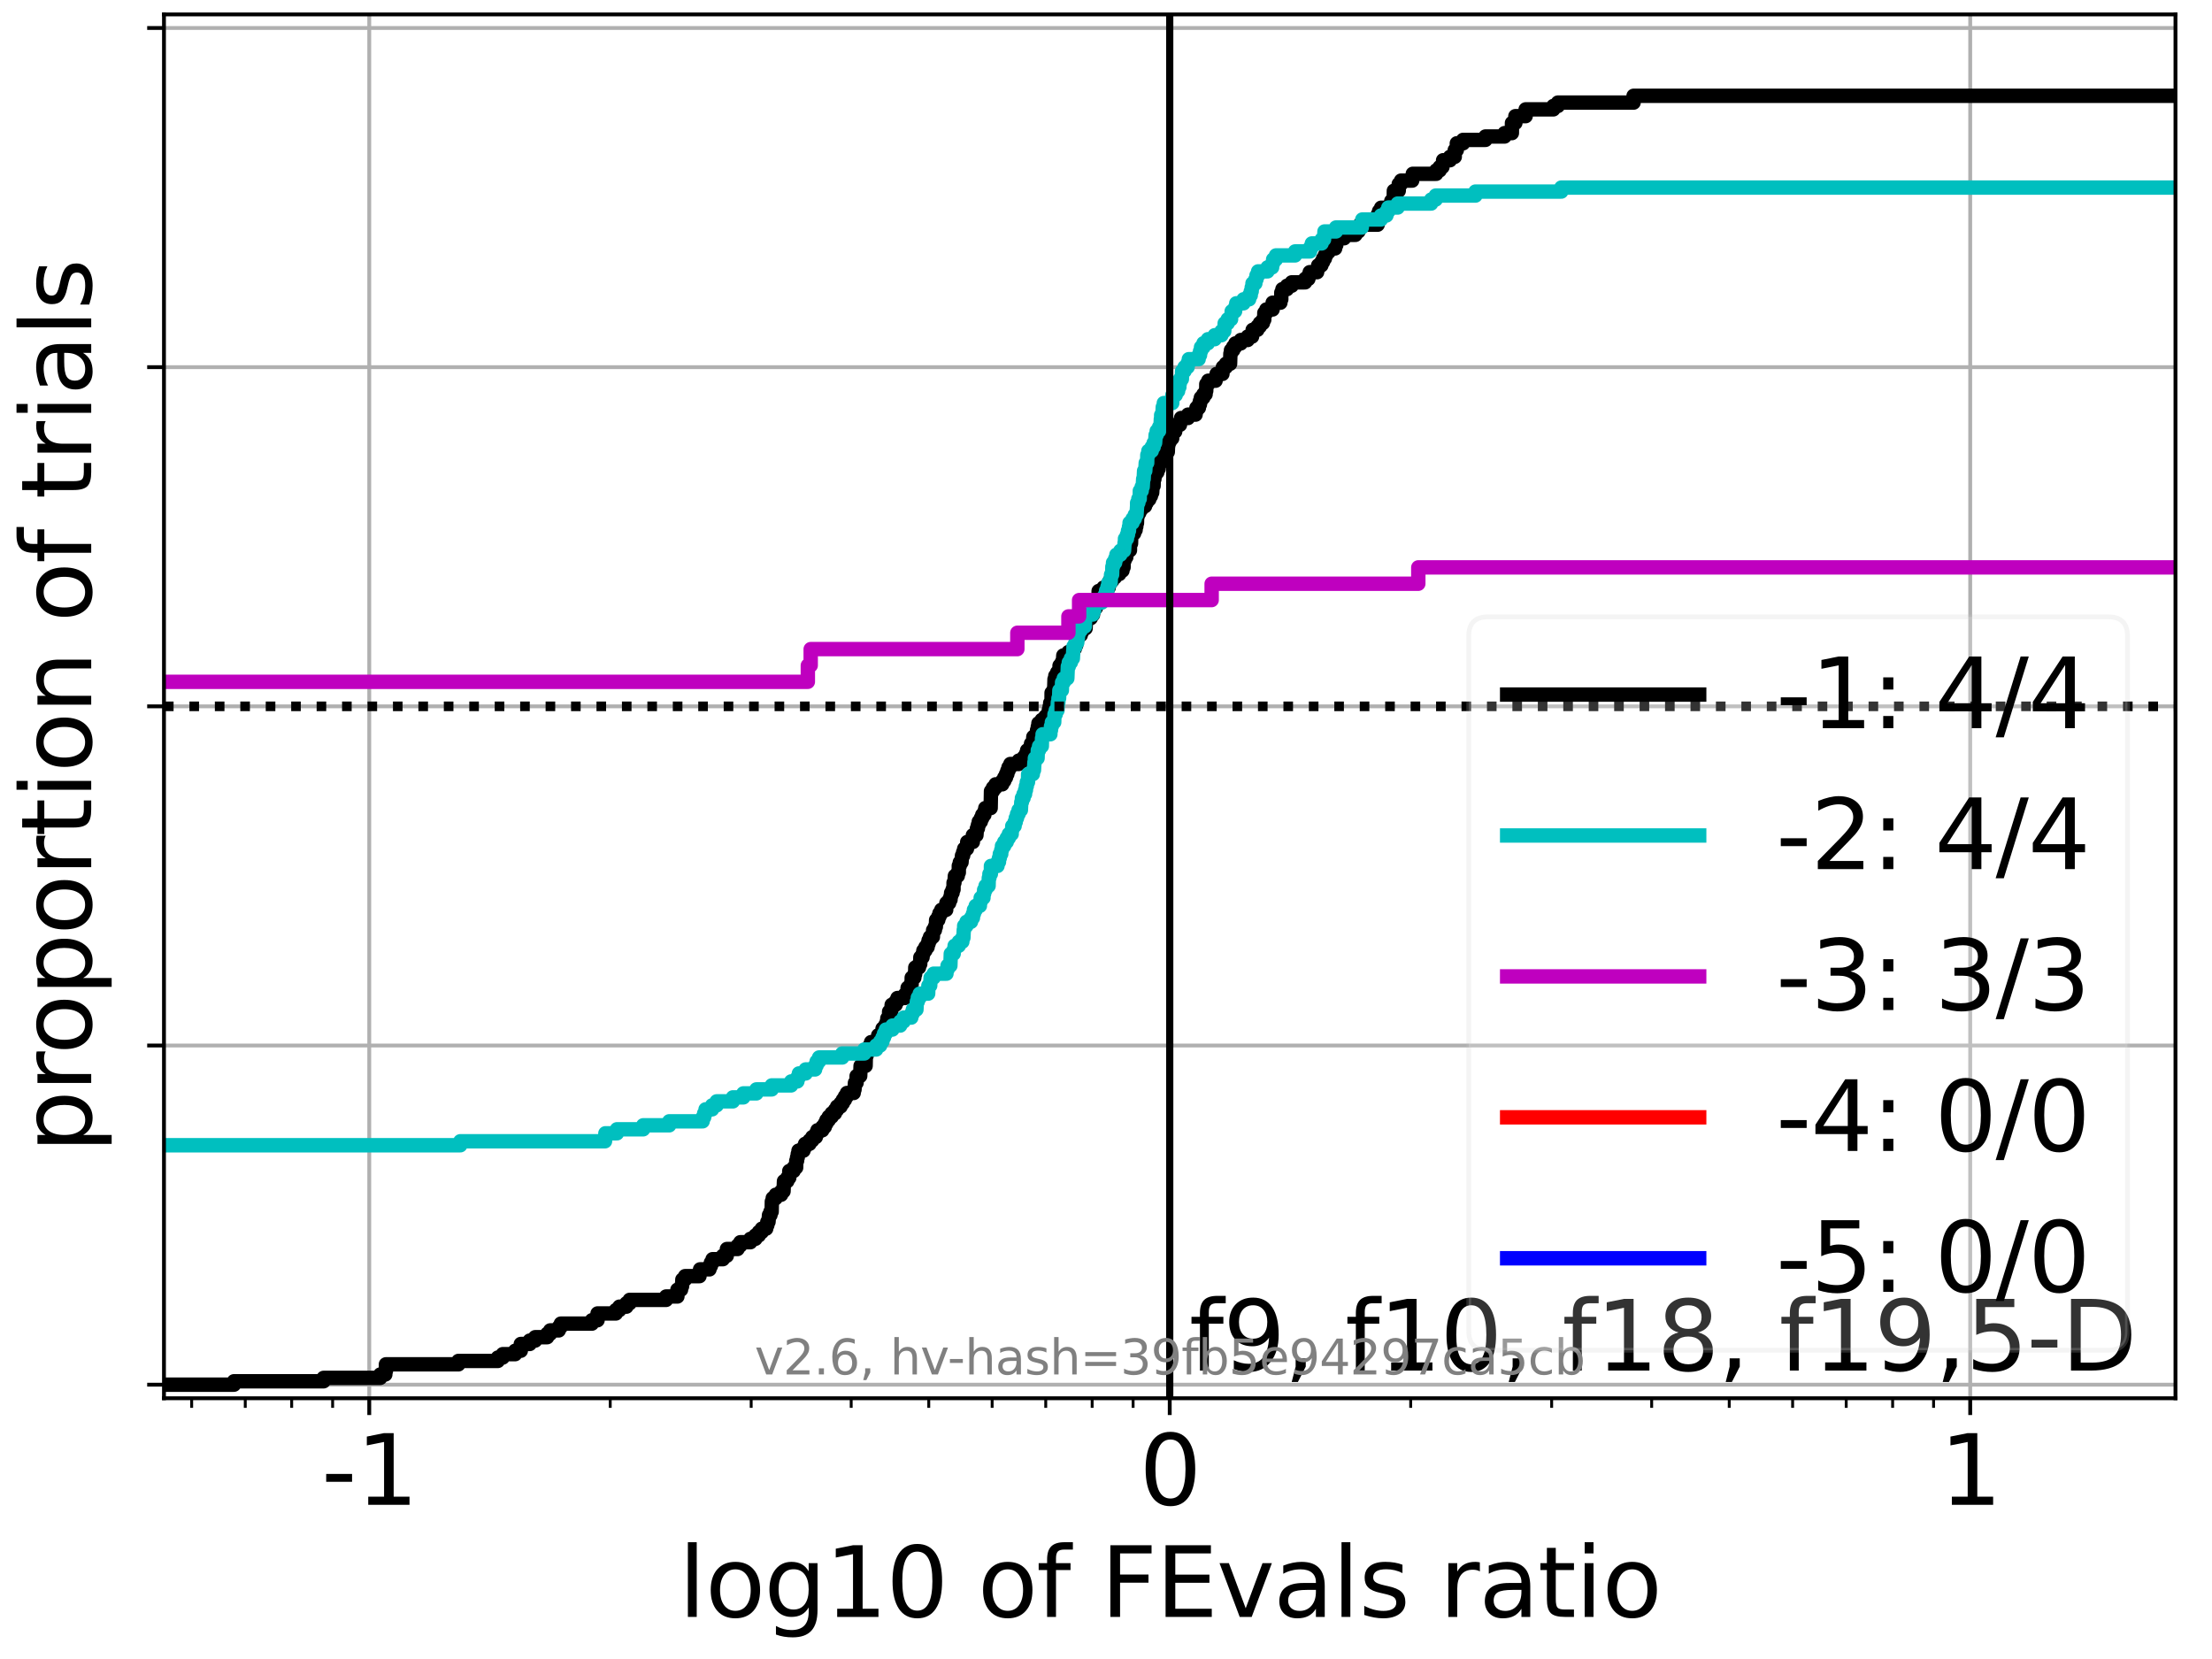 <?xml version="1.0" encoding="utf-8" standalone="no"?>
<!DOCTYPE svg PUBLIC "-//W3C//DTD SVG 1.1//EN"
  "http://www.w3.org/Graphics/SVG/1.1/DTD/svg11.dtd">
<svg xmlns:xlink="http://www.w3.org/1999/xlink" width="460.8pt" height="345.6pt" viewBox="0 0 460.8 345.6" xmlns="http://www.w3.org/2000/svg" version="1.1">
 <defs>
  <style type="text/css">*{stroke-linejoin: round; stroke-linecap: butt}</style>
 </defs>
 <g id="figure_1">
  <g id="patch_1">
   <path d="M 0 345.6 
L 460.8 345.6 
L 460.8 0 
L 0 0 
z
" style="fill: #ffffff"/>
  </g>
  <g id="axes_1">
   <g id="patch_2">
    <path d="M 34.16 291.28 
L 453.192 291.28 
L 453.192 3 
L 34.16 3 
z
" style="fill: #ffffff"/>
   </g>
   <g id="matplotlib.axis_1">
    <g id="xtick_1">
     <g id="line2d_1">
      <path d="M 76.922 291.28 
L 76.922 3 
" clip-path="url(#p3710470ab0)" style="fill: none; stroke: #b0b0b0; stroke-width: 0.8; stroke-linecap: square"/>
     </g>
     <g id="line2d_2">
      <defs>
       <path id="mf81235ec76" d="M 0 0 
L 0 3.5 
" style="stroke: #000000; stroke-width: 0.8"/>
      </defs>
      <g>
       <use xlink:href="#mf81235ec76" x="76.922" y="291.28" style="stroke: #000000; stroke-width: 0.8"/>
      </g>
     </g>
     <g id="text_1">
      <!-- -1 -->
      <g transform="translate(66.952 313.477) scale(0.2 -0.2)">
       <defs>
        <path id="DejaVuSans-2d" d="M 313 2009 
L 1997 2009 
L 1997 1497 
L 313 1497 
L 313 2009 
z
" transform="scale(0.016)"/>
        <path id="DejaVuSans-31" d="M 794 531 
L 1825 531 
L 1825 4091 
L 703 3866 
L 703 4441 
L 1819 4666 
L 2450 4666 
L 2450 531 
L 3481 531 
L 3481 0 
L 794 0 
L 794 531 
z
" transform="scale(0.016)"/>
       </defs>
       <use xlink:href="#DejaVuSans-2d"/>
       <use xlink:href="#DejaVuSans-31" x="36.084"/>
      </g>
     </g>
    </g>
    <g id="xtick_2">
     <g id="line2d_3">
      <path d="M 243.676 291.28 
L 243.676 3 
" clip-path="url(#p3710470ab0)" style="fill: none; stroke: #b0b0b0; stroke-width: 0.8; stroke-linecap: square"/>
     </g>
     <g id="line2d_4">
      <g>
       <use xlink:href="#mf81235ec76" x="243.676" y="291.28" style="stroke: #000000; stroke-width: 0.8"/>
      </g>
     </g>
     <g id="text_2">
      <!-- 0 -->
      <g transform="translate(237.314 313.477) scale(0.2 -0.2)">
       <defs>
        <path id="DejaVuSans-30" d="M 2034 4250 
Q 1547 4250 1301 3770 
Q 1056 3291 1056 2328 
Q 1056 1369 1301 889 
Q 1547 409 2034 409 
Q 2525 409 2770 889 
Q 3016 1369 3016 2328 
Q 3016 3291 2770 3770 
Q 2525 4250 2034 4250 
z
M 2034 4750 
Q 2819 4750 3233 4129 
Q 3647 3509 3647 2328 
Q 3647 1150 3233 529 
Q 2819 -91 2034 -91 
Q 1250 -91 836 529 
Q 422 1150 422 2328 
Q 422 3509 836 4129 
Q 1250 4750 2034 4750 
z
" transform="scale(0.016)"/>
       </defs>
       <use xlink:href="#DejaVuSans-30"/>
      </g>
     </g>
    </g>
    <g id="xtick_3">
     <g id="line2d_5">
      <path d="M 410.43 291.28 
L 410.43 3 
" clip-path="url(#p3710470ab0)" style="fill: none; stroke: #b0b0b0; stroke-width: 0.8; stroke-linecap: square"/>
     </g>
     <g id="line2d_6">
      <g>
       <use xlink:href="#mf81235ec76" x="410.43" y="291.28" style="stroke: #000000; stroke-width: 0.8"/>
      </g>
     </g>
     <g id="text_3">
      <!-- 1 -->
      <g transform="translate(404.067 313.477) scale(0.2 -0.2)">
       <use xlink:href="#DejaVuSans-31"/>
      </g>
     </g>
    </g>
    <g id="xtick_4">
     <g id="line2d_7">
      <defs>
       <path id="me518d82dbb" d="M 0 0 
L 0 2 
" style="stroke: #000000; stroke-width: 0.6"/>
      </defs>
      <g>
       <use xlink:href="#me518d82dbb" x="39.928" y="291.28" style="stroke: #000000; stroke-width: 0.6"/>
      </g>
     </g>
    </g>
    <g id="xtick_5">
     <g id="line2d_8">
      <g>
       <use xlink:href="#me518d82dbb" x="51.092" y="291.28" style="stroke: #000000; stroke-width: 0.6"/>
      </g>
     </g>
    </g>
    <g id="xtick_6">
     <g id="line2d_9">
      <g>
       <use xlink:href="#me518d82dbb" x="60.762" y="291.28" style="stroke: #000000; stroke-width: 0.6"/>
      </g>
     </g>
    </g>
    <g id="xtick_7">
     <g id="line2d_10">
      <g>
       <use xlink:href="#me518d82dbb" x="69.292" y="291.28" style="stroke: #000000; stroke-width: 0.6"/>
      </g>
     </g>
    </g>
    <g id="xtick_8">
     <g id="line2d_11">
      <g>
       <use xlink:href="#me518d82dbb" x="127.12" y="291.28" style="stroke: #000000; stroke-width: 0.6"/>
      </g>
     </g>
    </g>
    <g id="xtick_9">
     <g id="line2d_12">
      <g>
       <use xlink:href="#me518d82dbb" x="156.484" y="291.28" style="stroke: #000000; stroke-width: 0.6"/>
      </g>
     </g>
    </g>
    <g id="xtick_10">
     <g id="line2d_13">
      <g>
       <use xlink:href="#me518d82dbb" x="177.318" y="291.28" style="stroke: #000000; stroke-width: 0.6"/>
      </g>
     </g>
    </g>
    <g id="xtick_11">
     <g id="line2d_14">
      <g>
       <use xlink:href="#me518d82dbb" x="193.478" y="291.28" style="stroke: #000000; stroke-width: 0.6"/>
      </g>
     </g>
    </g>
    <g id="xtick_12">
     <g id="line2d_15">
      <g>
       <use xlink:href="#me518d82dbb" x="206.682" y="291.28" style="stroke: #000000; stroke-width: 0.6"/>
      </g>
     </g>
    </g>
    <g id="xtick_13">
     <g id="line2d_16">
      <g>
       <use xlink:href="#me518d82dbb" x="217.846" y="291.28" style="stroke: #000000; stroke-width: 0.6"/>
      </g>
     </g>
    </g>
    <g id="xtick_14">
     <g id="line2d_17">
      <g>
       <use xlink:href="#me518d82dbb" x="227.516" y="291.28" style="stroke: #000000; stroke-width: 0.6"/>
      </g>
     </g>
    </g>
    <g id="xtick_15">
     <g id="line2d_18">
      <g>
       <use xlink:href="#me518d82dbb" x="236.046" y="291.28" style="stroke: #000000; stroke-width: 0.6"/>
      </g>
     </g>
    </g>
    <g id="xtick_16">
     <g id="line2d_19">
      <g>
       <use xlink:href="#me518d82dbb" x="293.874" y="291.28" style="stroke: #000000; stroke-width: 0.6"/>
      </g>
     </g>
    </g>
    <g id="xtick_17">
     <g id="line2d_20">
      <g>
       <use xlink:href="#me518d82dbb" x="323.238" y="291.28" style="stroke: #000000; stroke-width: 0.6"/>
      </g>
     </g>
    </g>
    <g id="xtick_18">
     <g id="line2d_21">
      <g>
       <use xlink:href="#me518d82dbb" x="344.072" y="291.28" style="stroke: #000000; stroke-width: 0.6"/>
      </g>
     </g>
    </g>
    <g id="xtick_19">
     <g id="line2d_22">
      <g>
       <use xlink:href="#me518d82dbb" x="360.232" y="291.28" style="stroke: #000000; stroke-width: 0.6"/>
      </g>
     </g>
    </g>
    <g id="xtick_20">
     <g id="line2d_23">
      <g>
       <use xlink:href="#me518d82dbb" x="373.436" y="291.28" style="stroke: #000000; stroke-width: 0.6"/>
      </g>
     </g>
    </g>
    <g id="xtick_21">
     <g id="line2d_24">
      <g>
       <use xlink:href="#me518d82dbb" x="384.599" y="291.28" style="stroke: #000000; stroke-width: 0.6"/>
      </g>
     </g>
    </g>
    <g id="xtick_22">
     <g id="line2d_25">
      <g>
       <use xlink:href="#me518d82dbb" x="394.27" y="291.28" style="stroke: #000000; stroke-width: 0.6"/>
      </g>
     </g>
    </g>
    <g id="xtick_23">
     <g id="line2d_26">
      <g>
       <use xlink:href="#me518d82dbb" x="402.8" y="291.28" style="stroke: #000000; stroke-width: 0.6"/>
      </g>
     </g>
    </g>
    <g id="text_4">
     <!-- log10 of FEvals ratio -->
     <g transform="translate(141.371 336.833) scale(0.2 -0.2)">
      <defs>
       <path id="DejaVuSans-6c" d="M 603 4863 
L 1178 4863 
L 1178 0 
L 603 0 
L 603 4863 
z
" transform="scale(0.016)"/>
       <path id="DejaVuSans-6f" d="M 1959 3097 
Q 1497 3097 1228 2736 
Q 959 2375 959 1747 
Q 959 1119 1226 758 
Q 1494 397 1959 397 
Q 2419 397 2687 759 
Q 2956 1122 2956 1747 
Q 2956 2369 2687 2733 
Q 2419 3097 1959 3097 
z
M 1959 3584 
Q 2709 3584 3137 3096 
Q 3566 2609 3566 1747 
Q 3566 888 3137 398 
Q 2709 -91 1959 -91 
Q 1206 -91 779 398 
Q 353 888 353 1747 
Q 353 2609 779 3096 
Q 1206 3584 1959 3584 
z
" transform="scale(0.016)"/>
       <path id="DejaVuSans-67" d="M 2906 1791 
Q 2906 2416 2648 2759 
Q 2391 3103 1925 3103 
Q 1463 3103 1205 2759 
Q 947 2416 947 1791 
Q 947 1169 1205 825 
Q 1463 481 1925 481 
Q 2391 481 2648 825 
Q 2906 1169 2906 1791 
z
M 3481 434 
Q 3481 -459 3084 -895 
Q 2688 -1331 1869 -1331 
Q 1566 -1331 1297 -1286 
Q 1028 -1241 775 -1147 
L 775 -588 
Q 1028 -725 1275 -790 
Q 1522 -856 1778 -856 
Q 2344 -856 2625 -561 
Q 2906 -266 2906 331 
L 2906 616 
Q 2728 306 2450 153 
Q 2172 0 1784 0 
Q 1141 0 747 490 
Q 353 981 353 1791 
Q 353 2603 747 3093 
Q 1141 3584 1784 3584 
Q 2172 3584 2450 3431 
Q 2728 3278 2906 2969 
L 2906 3500 
L 3481 3500 
L 3481 434 
z
" transform="scale(0.016)"/>
       <path id="DejaVuSans-20" transform="scale(0.016)"/>
       <path id="DejaVuSans-66" d="M 2375 4863 
L 2375 4384 
L 1825 4384 
Q 1516 4384 1395 4259 
Q 1275 4134 1275 3809 
L 1275 3500 
L 2222 3500 
L 2222 3053 
L 1275 3053 
L 1275 0 
L 697 0 
L 697 3053 
L 147 3053 
L 147 3500 
L 697 3500 
L 697 3744 
Q 697 4328 969 4595 
Q 1241 4863 1831 4863 
L 2375 4863 
z
" transform="scale(0.016)"/>
       <path id="DejaVuSans-46" d="M 628 4666 
L 3309 4666 
L 3309 4134 
L 1259 4134 
L 1259 2759 
L 3109 2759 
L 3109 2228 
L 1259 2228 
L 1259 0 
L 628 0 
L 628 4666 
z
" transform="scale(0.016)"/>
       <path id="DejaVuSans-45" d="M 628 4666 
L 3578 4666 
L 3578 4134 
L 1259 4134 
L 1259 2753 
L 3481 2753 
L 3481 2222 
L 1259 2222 
L 1259 531 
L 3634 531 
L 3634 0 
L 628 0 
L 628 4666 
z
" transform="scale(0.016)"/>
       <path id="DejaVuSans-76" d="M 191 3500 
L 800 3500 
L 1894 563 
L 2988 3500 
L 3597 3500 
L 2284 0 
L 1503 0 
L 191 3500 
z
" transform="scale(0.016)"/>
       <path id="DejaVuSans-61" d="M 2194 1759 
Q 1497 1759 1228 1600 
Q 959 1441 959 1056 
Q 959 750 1161 570 
Q 1363 391 1709 391 
Q 2188 391 2477 730 
Q 2766 1069 2766 1631 
L 2766 1759 
L 2194 1759 
z
M 3341 1997 
L 3341 0 
L 2766 0 
L 2766 531 
Q 2569 213 2275 61 
Q 1981 -91 1556 -91 
Q 1019 -91 701 211 
Q 384 513 384 1019 
Q 384 1609 779 1909 
Q 1175 2209 1959 2209 
L 2766 2209 
L 2766 2266 
Q 2766 2663 2505 2880 
Q 2244 3097 1772 3097 
Q 1472 3097 1187 3025 
Q 903 2953 641 2809 
L 641 3341 
Q 956 3463 1253 3523 
Q 1550 3584 1831 3584 
Q 2591 3584 2966 3190 
Q 3341 2797 3341 1997 
z
" transform="scale(0.016)"/>
       <path id="DejaVuSans-73" d="M 2834 3397 
L 2834 2853 
Q 2591 2978 2328 3040 
Q 2066 3103 1784 3103 
Q 1356 3103 1142 2972 
Q 928 2841 928 2578 
Q 928 2378 1081 2264 
Q 1234 2150 1697 2047 
L 1894 2003 
Q 2506 1872 2764 1633 
Q 3022 1394 3022 966 
Q 3022 478 2636 193 
Q 2250 -91 1575 -91 
Q 1294 -91 989 -36 
Q 684 19 347 128 
L 347 722 
Q 666 556 975 473 
Q 1284 391 1588 391 
Q 1994 391 2212 530 
Q 2431 669 2431 922 
Q 2431 1156 2273 1281 
Q 2116 1406 1581 1522 
L 1381 1569 
Q 847 1681 609 1914 
Q 372 2147 372 2553 
Q 372 3047 722 3315 
Q 1072 3584 1716 3584 
Q 2034 3584 2315 3537 
Q 2597 3491 2834 3397 
z
" transform="scale(0.016)"/>
       <path id="DejaVuSans-72" d="M 2631 2963 
Q 2534 3019 2420 3045 
Q 2306 3072 2169 3072 
Q 1681 3072 1420 2755 
Q 1159 2438 1159 1844 
L 1159 0 
L 581 0 
L 581 3500 
L 1159 3500 
L 1159 2956 
Q 1341 3275 1631 3429 
Q 1922 3584 2338 3584 
Q 2397 3584 2469 3576 
Q 2541 3569 2628 3553 
L 2631 2963 
z
" transform="scale(0.016)"/>
       <path id="DejaVuSans-74" d="M 1172 4494 
L 1172 3500 
L 2356 3500 
L 2356 3053 
L 1172 3053 
L 1172 1153 
Q 1172 725 1289 603 
Q 1406 481 1766 481 
L 2356 481 
L 2356 0 
L 1766 0 
Q 1100 0 847 248 
Q 594 497 594 1153 
L 594 3053 
L 172 3053 
L 172 3500 
L 594 3500 
L 594 4494 
L 1172 4494 
z
" transform="scale(0.016)"/>
       <path id="DejaVuSans-69" d="M 603 3500 
L 1178 3500 
L 1178 0 
L 603 0 
L 603 3500 
z
M 603 4863 
L 1178 4863 
L 1178 4134 
L 603 4134 
L 603 4863 
z
" transform="scale(0.016)"/>
      </defs>
      <use xlink:href="#DejaVuSans-6c"/>
      <use xlink:href="#DejaVuSans-6f" x="27.783"/>
      <use xlink:href="#DejaVuSans-67" x="88.965"/>
      <use xlink:href="#DejaVuSans-31" x="152.441"/>
      <use xlink:href="#DejaVuSans-30" x="216.064"/>
      <use xlink:href="#DejaVuSans-20" x="279.688"/>
      <use xlink:href="#DejaVuSans-6f" x="311.475"/>
      <use xlink:href="#DejaVuSans-66" x="372.656"/>
      <use xlink:href="#DejaVuSans-20" x="407.861"/>
      <use xlink:href="#DejaVuSans-46" x="439.648"/>
      <use xlink:href="#DejaVuSans-45" x="497.168"/>
      <use xlink:href="#DejaVuSans-76" x="560.352"/>
      <use xlink:href="#DejaVuSans-61" x="619.531"/>
      <use xlink:href="#DejaVuSans-6c" x="680.811"/>
      <use xlink:href="#DejaVuSans-73" x="708.594"/>
      <use xlink:href="#DejaVuSans-20" x="760.693"/>
      <use xlink:href="#DejaVuSans-72" x="792.48"/>
      <use xlink:href="#DejaVuSans-61" x="833.594"/>
      <use xlink:href="#DejaVuSans-74" x="894.873"/>
      <use xlink:href="#DejaVuSans-69" x="934.082"/>
      <use xlink:href="#DejaVuSans-6f" x="961.865"/>
     </g>
    </g>
   </g>
   <g id="matplotlib.axis_2">
    <g id="ytick_1">
     <g id="line2d_27">
      <path d="M 34.16 288.454 
L 453.192 288.454 
" clip-path="url(#p3710470ab0)" style="fill: none; stroke: #b0b0b0; stroke-width: 0.8; stroke-linecap: square"/>
     </g>
     <g id="line2d_28">
      <defs>
       <path id="m2d52c72b7b" d="M 0 0 
L -3.5 0 
" style="stroke: #000000; stroke-width: 0.8"/>
      </defs>
      <g>
       <use xlink:href="#m2d52c72b7b" x="34.16" y="288.454" style="stroke: #000000; stroke-width: 0.8"/>
      </g>
     </g>
    </g>
    <g id="ytick_2">
     <g id="line2d_29">
      <path d="M 34.16 217.797 
L 453.192 217.797 
" clip-path="url(#p3710470ab0)" style="fill: none; stroke: #b0b0b0; stroke-width: 0.8; stroke-linecap: square"/>
     </g>
     <g id="line2d_30">
      <g>
       <use xlink:href="#m2d52c72b7b" x="34.16" y="217.797" style="stroke: #000000; stroke-width: 0.8"/>
      </g>
     </g>
    </g>
    <g id="ytick_3">
     <g id="line2d_31">
      <path d="M 34.16 147.14 
L 453.192 147.14 
" clip-path="url(#p3710470ab0)" style="fill: none; stroke: #b0b0b0; stroke-width: 0.8; stroke-linecap: square"/>
     </g>
     <g id="line2d_32">
      <g>
       <use xlink:href="#m2d52c72b7b" x="34.16" y="147.14" style="stroke: #000000; stroke-width: 0.8"/>
      </g>
     </g>
    </g>
    <g id="ytick_4">
     <g id="line2d_33">
      <path d="M 34.16 76.483 
L 453.192 76.483 
" clip-path="url(#p3710470ab0)" style="fill: none; stroke: #b0b0b0; stroke-width: 0.8; stroke-linecap: square"/>
     </g>
     <g id="line2d_34">
      <g>
       <use xlink:href="#m2d52c72b7b" x="34.16" y="76.483" style="stroke: #000000; stroke-width: 0.8"/>
      </g>
     </g>
    </g>
    <g id="ytick_5">
     <g id="line2d_35">
      <path d="M 34.16 5.826 
L 453.192 5.826 
" clip-path="url(#p3710470ab0)" style="fill: none; stroke: #b0b0b0; stroke-width: 0.8; stroke-linecap: square"/>
     </g>
     <g id="line2d_36">
      <g>
       <use xlink:href="#m2d52c72b7b" x="34.16" y="5.826" style="stroke: #000000; stroke-width: 0.8"/>
      </g>
     </g>
    </g>
    <g id="text_5">
     <!-- proportion of trials -->
     <g transform="translate(19.001 240.146) rotate(-90) scale(0.2 -0.2)">
      <defs>
       <path id="DejaVuSans-70" d="M 1159 525 
L 1159 -1331 
L 581 -1331 
L 581 3500 
L 1159 3500 
L 1159 2969 
Q 1341 3281 1617 3432 
Q 1894 3584 2278 3584 
Q 2916 3584 3314 3078 
Q 3713 2572 3713 1747 
Q 3713 922 3314 415 
Q 2916 -91 2278 -91 
Q 1894 -91 1617 61 
Q 1341 213 1159 525 
z
M 3116 1747 
Q 3116 2381 2855 2742 
Q 2594 3103 2138 3103 
Q 1681 3103 1420 2742 
Q 1159 2381 1159 1747 
Q 1159 1113 1420 752 
Q 1681 391 2138 391 
Q 2594 391 2855 752 
Q 3116 1113 3116 1747 
z
" transform="scale(0.016)"/>
       <path id="DejaVuSans-6e" d="M 3513 2113 
L 3513 0 
L 2938 0 
L 2938 2094 
Q 2938 2591 2744 2837 
Q 2550 3084 2163 3084 
Q 1697 3084 1428 2787 
Q 1159 2491 1159 1978 
L 1159 0 
L 581 0 
L 581 3500 
L 1159 3500 
L 1159 2956 
Q 1366 3272 1645 3428 
Q 1925 3584 2291 3584 
Q 2894 3584 3203 3211 
Q 3513 2838 3513 2113 
z
" transform="scale(0.016)"/>
      </defs>
      <use xlink:href="#DejaVuSans-70"/>
      <use xlink:href="#DejaVuSans-72" x="63.477"/>
      <use xlink:href="#DejaVuSans-6f" x="102.34"/>
      <use xlink:href="#DejaVuSans-70" x="163.521"/>
      <use xlink:href="#DejaVuSans-6f" x="226.998"/>
      <use xlink:href="#DejaVuSans-72" x="288.18"/>
      <use xlink:href="#DejaVuSans-74" x="329.293"/>
      <use xlink:href="#DejaVuSans-69" x="368.502"/>
      <use xlink:href="#DejaVuSans-6f" x="396.285"/>
      <use xlink:href="#DejaVuSans-6e" x="457.467"/>
      <use xlink:href="#DejaVuSans-20" x="520.846"/>
      <use xlink:href="#DejaVuSans-6f" x="552.633"/>
      <use xlink:href="#DejaVuSans-66" x="613.814"/>
      <use xlink:href="#DejaVuSans-20" x="649.02"/>
      <use xlink:href="#DejaVuSans-74" x="680.807"/>
      <use xlink:href="#DejaVuSans-72" x="720.016"/>
      <use xlink:href="#DejaVuSans-69" x="761.129"/>
      <use xlink:href="#DejaVuSans-61" x="788.912"/>
      <use xlink:href="#DejaVuSans-6c" x="850.191"/>
      <use xlink:href="#DejaVuSans-73" x="877.975"/>
     </g>
    </g>
   </g>
   <g id="line2d_37">
    <path d="M 34.16 288.454 
L 48.738 288.454 
L 48.738 287.747 
L 67.404 287.747 
L 67.404 287.041 
L 79.219 287.041 
L 79.219 286.334 
L 80.264 286.334 
L 80.264 285.627 
L 80.395 285.627 
L 80.395 284.214 
L 95.501 284.214 
L 95.501 283.508 
L 103.713 283.508 
L 103.713 282.801 
L 104.733 282.801 
L 104.733 282.095 
L 107.316 282.095 
L 107.316 281.388 
L 108.492 281.388 
L 108.492 279.975 
L 110.348 279.975 
L 110.348 279.268 
L 111.49 279.268 
L 111.49 278.562 
L 113.986 278.562 
L 113.986 277.855 
L 114.617 277.855 
L 114.617 277.149 
L 116.401 277.149 
L 116.401 276.442 
L 116.831 276.442 
L 116.831 275.735 
L 123.305 275.735 
L 123.305 275.029 
L 124.481 275.029 
L 124.481 273.616 
L 128.3 273.616 
L 128.3 272.909 
L 129.028 272.909 
L 129.028 272.203 
L 130.493 272.203 
L 130.493 271.496 
L 131.169 271.496 
L 131.169 270.79 
L 138.761 270.79 
L 138.761 270.083 
L 141.115 270.083 
L 141.118 268.67 
L 141.874 268.67 
L 141.874 267.963 
L 142.083 267.963 
L 142.147 266.55 
L 142.714 266.55 
L 142.714 265.844 
L 145.716 265.844 
L 145.716 265.137 
L 145.837 265.137 
L 145.837 264.43 
L 147.798 264.43 
L 147.798 263.724 
L 148.095 263.724 
L 148.095 263.017 
L 148.441 263.017 
L 148.441 262.311 
L 150.585 262.311 
L 150.585 261.604 
L 151.4 261.604 
L 151.43 260.191 
L 153.654 260.191 
L 153.654 259.484 
L 154.221 259.484 
L 154.221 258.778 
L 156.317 258.778 
L 156.317 258.071 
L 157.37 258.071 
L 157.37 257.365 
L 158.073 257.365 
L 158.073 256.658 
L 158.704 256.658 
L 158.704 255.952 
L 159.613 255.952 
L 159.613 255.245 
L 159.848 255.245 
L 159.848 254.538 
L 160.096 254.538 
L 160.199 253.125 
L 160.502 253.125 
L 160.502 252.419 
L 160.752 252.419 
L 160.789 250.299 
L 160.974 250.299 
L 160.974 249.592 
L 161.604 249.592 
L 161.604 248.886 
L 162.723 248.886 
L 162.723 248.179 
L 163.226 248.179 
L 163.317 246.06 
L 164.008 246.06 
L 164.008 245.353 
L 164.421 245.353 
L 164.421 243.94 
L 165.323 243.94 
L 165.323 243.233 
L 165.85 243.233 
L 165.875 241.82 
L 166.043 241.82 
L 166.043 241.114 
L 166.187 241.114 
L 166.187 240.407 
L 166.343 240.407 
L 166.343 239.7 
L 167.38 239.7 
L 167.38 238.994 
L 167.716 238.994 
L 167.716 238.287 
L 168.627 238.287 
L 168.627 237.581 
L 169.212 237.581 
L 169.212 236.874 
L 169.955 236.874 
L 169.955 236.168 
L 170.287 236.168 
L 170.287 235.461 
L 171.3 235.461 
L 171.3 234.755 
L 171.822 234.755 
L 171.822 234.048 
L 172.156 234.048 
L 172.156 233.341 
L 172.644 233.341 
L 172.644 232.635 
L 173.258 232.635 
L 173.258 231.928 
L 173.934 231.928 
L 173.934 231.222 
L 174.377 231.222 
L 174.377 230.515 
L 175.114 230.515 
L 175.114 229.809 
L 175.585 229.809 
L 175.585 229.102 
L 176.018 229.102 
L 176.018 228.395 
L 176.434 228.395 
L 176.434 227.689 
L 177.842 227.689 
L 177.842 226.982 
L 178.011 226.982 
L 178.104 225.569 
L 178.441 225.569 
L 178.448 224.156 
L 179.195 224.156 
L 179.274 222.036 
L 180.324 222.036 
L 180.371 219.917 
L 180.53 219.917 
L 180.563 218.503 
L 181.174 218.503 
L 181.174 217.797 
L 181.467 217.797 
L 181.467 217.09 
L 182.926 217.09 
L 182.939 215.677 
L 183.789 215.677 
L 183.85 214.264 
L 184.414 214.264 
L 184.414 213.557 
L 184.723 213.557 
L 184.723 212.851 
L 184.848 212.851 
L 184.848 212.144 
L 185.202 212.144 
L 185.22 210.731 
L 185.665 210.731 
L 185.752 209.318 
L 186.576 209.318 
L 186.576 208.611 
L 186.954 208.611 
L 186.954 207.905 
L 188.493 207.905 
L 188.493 207.198 
L 189.008 207.198 
L 189.071 205.785 
L 189.673 205.785 
L 189.673 205.079 
L 189.91 205.079 
L 189.923 203.665 
L 190.474 203.665 
L 190.474 202.959 
L 190.638 202.959 
L 190.67 201.546 
L 191.444 201.546 
L 191.444 200.839 
L 191.699 200.839 
L 191.725 199.426 
L 192.185 199.426 
L 192.185 198.72 
L 192.355 198.72 
L 192.355 198.013 
L 192.778 198.013 
L 192.778 197.306 
L 193.235 197.306 
L 193.235 196.6 
L 193.441 196.6 
L 193.441 195.893 
L 193.735 195.893 
L 193.735 195.187 
L 194.337 195.187 
L 194.38 193.774 
L 194.755 193.774 
L 194.755 193.067 
L 194.955 193.067 
L 195.012 191.654 
L 195.456 191.654 
L 195.456 190.947 
L 195.707 190.947 
L 195.707 190.241 
L 196.093 190.241 
L 196.093 189.534 
L 197.113 189.534 
L 197.149 188.121 
L 197.725 188.121 
L 197.725 187.414 
L 198.012 187.414 
L 198.012 186.708 
L 198.132 186.708 
L 198.132 186.001 
L 198.434 186.001 
L 198.434 185.295 
L 198.636 185.295 
L 198.643 183.882 
L 198.827 183.882 
L 198.92 182.468 
L 199.52 182.468 
L 199.52 181.762 
L 199.738 181.762 
L 199.738 180.349 
L 199.946 180.349 
L 199.946 179.642 
L 200.305 179.642 
L 200.403 178.229 
L 200.642 178.229 
L 200.642 177.522 
L 200.857 177.522 
L 200.857 176.816 
L 201.434 176.816 
L 201.488 175.403 
L 202.664 175.403 
L 202.664 173.99 
L 203.411 173.99 
L 203.512 172.576 
L 203.716 172.576 
L 203.716 171.87 
L 203.898 171.87 
L 203.898 171.163 
L 204.322 171.163 
L 204.322 170.457 
L 204.619 170.457 
L 204.619 169.75 
L 205.06 169.75 
L 205.06 169.044 
L 205.256 169.044 
L 205.256 168.337 
L 206.374 168.337 
L 206.441 164.804 
L 206.854 164.804 
L 206.854 164.098 
L 207.394 164.098 
L 207.394 163.391 
L 208.781 163.391 
L 208.781 162.685 
L 209.211 162.685 
L 209.211 161.978 
L 209.568 161.978 
L 209.568 161.271 
L 209.845 161.271 
L 209.845 160.565 
L 210.088 160.565 
L 210.088 159.858 
L 210.472 159.858 
L 210.472 159.152 
L 212.221 159.152 
L 212.221 158.445 
L 213.263 158.445 
L 213.263 157.739 
L 213.728 157.739 
L 213.728 157.032 
L 213.962 157.032 
L 213.962 156.325 
L 214.593 156.325 
L 214.593 155.619 
L 214.785 155.619 
L 214.785 154.912 
L 215.173 154.912 
L 215.263 153.499 
L 215.874 153.499 
L 215.874 152.793 
L 216.035 152.793 
L 216.035 152.086 
L 216.193 152.086 
L 216.193 151.379 
L 216.323 151.379 
L 216.323 150.673 
L 217.009 150.673 
L 217.009 149.966 
L 217.754 149.966 
L 217.754 149.26 
L 218.323 149.26 
L 218.323 148.553 
L 218.502 148.553 
L 218.502 147.847 
L 218.665 147.847 
L 218.665 147.14 
L 218.778 147.14 
L 218.778 146.433 
L 219.05 146.433 
L 219.063 144.314 
L 219.492 144.314 
L 219.492 143.607 
L 219.604 143.607 
L 219.675 141.487 
L 219.842 141.487 
L 219.842 140.781 
L 220.235 140.781 
L 220.235 140.074 
L 220.68 140.074 
L 220.723 138.661 
L 221.191 138.661 
L 221.191 137.955 
L 221.408 137.955 
L 221.509 136.541 
L 222.567 136.541 
L 222.567 135.835 
L 223.549 135.835 
L 223.549 135.128 
L 223.903 135.128 
L 223.903 134.422 
L 224.188 134.422 
L 224.227 133.009 
L 224.52 133.009 
L 224.52 132.302 
L 225.141 132.302 
L 225.141 131.595 
L 225.444 131.595 
L 225.444 130.889 
L 226.154 130.889 
L 226.24 128.769 
L 227.232 128.769 
L 227.232 128.063 
L 227.689 128.063 
L 227.689 127.356 
L 227.862 127.356 
L 227.862 126.65 
L 228.291 126.65 
L 228.347 125.236 
L 228.512 125.236 
L 228.512 124.53 
L 228.865 124.53 
L 228.865 123.117 
L 229.863 123.117 
L 229.863 122.41 
L 230.962 122.41 
L 230.962 121.704 
L 231.166 121.704 
L 231.166 120.997 
L 231.689 120.997 
L 231.689 120.29 
L 232.274 120.29 
L 232.274 119.584 
L 233.167 119.584 
L 233.167 118.877 
L 233.83 118.877 
L 233.83 118.171 
L 234.062 118.171 
L 234.071 116.758 
L 234.274 116.758 
L 234.274 116.051 
L 234.628 116.051 
L 234.708 114.638 
L 235.39 114.638 
L 235.39 113.225 
L 235.612 113.225 
L 235.657 111.812 
L 235.73 111.812 
L 235.73 111.105 
L 236.255 111.105 
L 236.255 110.398 
L 236.568 110.398 
L 236.568 109.692 
L 236.711 109.692 
L 236.711 108.985 
L 236.849 108.985 
L 236.886 107.572 
L 237 107.572 
L 237 106.866 
L 237.327 106.866 
L 237.327 106.159 
L 237.723 106.159 
L 237.723 105.452 
L 238.531 105.452 
L 238.531 104.746 
L 238.868 104.746 
L 238.868 104.039 
L 239.41 104.039 
L 239.41 103.333 
L 239.76 103.333 
L 239.76 102.626 
L 240.024 102.626 
L 240.112 101.213 
L 240.313 101.213 
L 240.343 99.8 
L 240.488 99.8 
L 240.488 99.093 
L 240.655 99.093 
L 240.655 98.387 
L 241.091 98.387 
L 241.091 97.68 
L 241.368 97.68 
L 241.463 96.267 
L 242.009 96.267 
L 242.009 95.56 
L 242.629 95.56 
L 242.629 94.854 
L 242.779 94.854 
L 242.779 94.147 
L 243.273 94.147 
L 243.326 92.734 
L 243.402 92.734 
L 243.402 92.028 
L 243.676 92.028 
L 243.676 91.321 
L 244.189 91.321 
L 244.23 89.908 
L 244.815 89.908 
L 244.815 89.201 
L 245 89.201 
L 245 88.495 
L 245.812 88.495 
L 245.812 87.788 
L 246.033 87.788 
L 246.033 87.082 
L 247.486 87.082 
L 247.486 86.375 
L 249.06 86.375 
L 249.06 85.669 
L 249.24 85.669 
L 249.24 84.962 
L 249.752 84.962 
L 249.752 84.255 
L 249.968 84.255 
L 249.968 83.549 
L 250.162 83.549 
L 250.162 82.842 
L 250.681 82.842 
L 250.681 82.136 
L 251.149 82.136 
L 251.149 81.429 
L 251.281 81.429 
L 251.294 80.016 
L 251.701 80.016 
L 251.701 79.309 
L 253.232 79.309 
L 253.232 78.603 
L 253.432 78.603 
L 253.432 77.896 
L 254.656 77.896 
L 254.746 76.483 
L 255.378 76.483 
L 255.378 75.777 
L 256.249 75.777 
L 256.315 73.657 
L 256.434 73.657 
L 256.434 72.95 
L 256.898 72.95 
L 256.898 72.244 
L 257.351 72.244 
L 257.351 71.537 
L 258.47 71.537 
L 258.47 70.831 
L 259.911 70.831 
L 259.911 70.124 
L 260.827 70.124 
L 260.827 69.417 
L 260.95 69.417 
L 260.95 68.711 
L 261.935 68.711 
L 261.935 68.004 
L 262.456 68.004 
L 262.456 67.298 
L 263.087 67.298 
L 263.087 66.591 
L 263.37 66.591 
L 263.384 65.178 
L 263.799 65.178 
L 263.799 64.471 
L 265.112 64.471 
L 265.114 63.058 
L 266.729 63.058 
L 266.729 62.352 
L 266.916 62.352 
L 266.916 60.939 
L 267.153 60.939 
L 267.153 60.232 
L 268.105 60.232 
L 268.105 59.525 
L 269.089 59.525 
L 269.089 58.819 
L 271.874 58.819 
L 271.874 58.112 
L 272.56 58.112 
L 272.56 57.406 
L 272.838 57.406 
L 272.838 56.699 
L 274.38 56.699 
L 274.38 55.993 
L 274.597 55.993 
L 274.597 55.286 
L 275.268 55.286 
L 275.268 54.58 
L 275.617 54.58 
L 275.617 53.873 
L 275.996 53.873 
L 275.996 53.166 
L 276.278 53.166 
L 276.278 52.46 
L 276.831 52.46 
L 276.831 51.753 
L 278.137 51.753 
L 278.137 51.047 
L 278.372 51.047 
L 278.372 50.34 
L 278.586 50.34 
L 278.586 49.634 
L 280.002 49.634 
L 280.002 48.927 
L 282.354 48.927 
L 282.354 48.22 
L 282.997 48.22 
L 282.997 47.514 
L 283.243 47.514 
L 283.243 46.807 
L 286.99 46.807 
L 287.012 44.688 
L 287.286 44.688 
L 287.286 43.981 
L 287.715 43.981 
L 287.715 43.274 
L 289.585 43.274 
L 289.585 42.568 
L 289.832 42.568 
L 289.832 41.861 
L 290.327 41.861 
L 290.365 39.742 
L 291.385 39.742 
L 291.385 38.328 
L 291.868 38.328 
L 291.868 37.622 
L 294.181 37.622 
L 294.181 36.915 
L 294.306 36.915 
L 294.306 36.209 
L 299.185 36.209 
L 299.185 35.502 
L 299.912 35.502 
L 299.912 34.796 
L 300.486 34.796 
L 300.486 34.089 
L 300.622 34.089 
L 300.622 33.382 
L 302.053 33.382 
L 302.053 32.676 
L 303.053 32.676 
L 303.053 31.263 
L 303.483 31.263 
L 303.483 29.85 
L 304.786 29.85 
L 304.786 29.143 
L 309.444 29.143 
L 309.444 28.436 
L 313.43 28.436 
L 313.43 27.73 
L 314.952 27.73 
L 314.972 25.61 
L 315.68 25.61 
L 315.68 24.197 
L 317.821 24.197 
L 317.821 22.784 
L 323.59 22.784 
L 323.59 22.077 
L 324.538 22.077 
L 324.538 21.371 
L 340.306 21.371 
L 340.306 19.958 
L 453.192 19.958 
L 453.192 19.958 
" clip-path="url(#p3710470ab0)" style="fill: none; stroke: #000000; stroke-width: 3; stroke-linecap: square"/>
   </g>
   <g id="line2d_38">
    <path clip-path="url(#p3710470ab0)" style="fill: none; stroke: #000000; stroke-width: 3; stroke-linecap: square"/>
   </g>
   <g id="line2d_39">
    <path d="M 34.16 238.578 
L 95.891 238.578 
L 95.891 237.747 
L 126.034 237.747 
L 126.116 236.085 
L 128.522 236.085 
L 128.522 235.253 
L 133.99 235.253 
L 133.99 234.422 
L 139.415 234.422 
L 139.415 233.591 
L 146.374 233.591 
L 146.374 232.759 
L 146.691 232.759 
L 146.691 231.928 
L 146.984 231.928 
L 146.984 231.097 
L 148.343 231.097 
L 148.343 230.266 
L 149.297 230.266 
L 149.297 229.434 
L 152.672 229.434 
L 152.672 228.603 
L 154.853 228.603 
L 154.853 227.772 
L 157.57 227.772 
L 157.57 226.941 
L 160.768 226.941 
L 160.768 226.109 
L 164.813 226.109 
L 164.813 225.278 
L 166.106 225.278 
L 166.106 224.447 
L 166.423 224.447 
L 166.423 223.616 
L 167.84 223.616 
L 167.84 222.784 
L 169.803 222.784 
L 169.803 221.953 
L 170.12 221.953 
L 170.12 221.122 
L 170.63 221.122 
L 170.63 220.291 
L 175.452 220.291 
L 175.452 219.459 
L 180.054 219.459 
L 180.054 218.628 
L 182.527 218.628 
L 182.527 217.797 
L 183.359 217.797 
L 183.359 216.966 
L 183.838 216.966 
L 183.838 216.134 
L 184.155 216.134 
L 184.155 215.303 
L 184.545 215.303 
L 184.545 214.472 
L 185.91 214.472 
L 185.91 213.641 
L 187.535 213.641 
L 187.535 212.809 
L 188.242 212.809 
L 188.242 211.978 
L 189.841 211.978 
L 189.841 211.147 
L 190.158 211.147 
L 190.158 210.316 
L 190.911 210.316 
L 190.993 208.653 
L 191.193 208.653 
L 191.193 207.822 
L 191.598 207.822 
L 191.598 206.991 
L 193.354 206.991 
L 193.399 205.328 
L 193.779 205.328 
L 193.86 203.665 
L 194.498 203.665 
L 194.498 202.834 
L 197.165 202.834 
L 197.165 202.003 
L 197.391 202.003 
L 197.391 201.172 
L 197.983 201.172 
L 198.065 198.678 
L 198.674 198.678 
L 198.674 197.847 
L 198.868 197.847 
L 198.868 197.015 
L 199.732 197.015 
L 199.732 196.184 
L 200.471 196.184 
L 200.471 195.353 
L 200.696 195.353 
L 200.773 193.69 
L 200.855 193.69 
L 200.855 192.859 
L 201.342 192.859 
L 201.342 192.028 
L 202.277 192.028 
L 202.277 191.197 
L 202.68 191.197 
L 202.68 190.365 
L 202.887 190.365 
L 202.887 189.534 
L 203.261 189.534 
L 203.261 188.703 
L 204.128 188.703 
L 204.128 187.872 
L 204.292 187.872 
L 204.292 187.04 
L 204.873 187.04 
L 204.873 186.209 
L 205.008 186.209 
L 205.008 185.378 
L 205.312 185.378 
L 205.312 184.547 
L 205.94 184.547 
L 205.985 182.884 
L 206.112 182.884 
L 206.112 182.053 
L 206.418 182.053 
L 206.429 180.39 
L 207.797 180.39 
L 207.797 179.559 
L 208.107 179.559 
L 208.107 178.728 
L 208.28 178.728 
L 208.28 177.897 
L 208.576 177.897 
L 208.576 177.065 
L 208.73 177.065 
L 208.73 176.234 
L 209.195 176.234 
L 209.195 175.403 
L 209.723 175.403 
L 209.723 174.571 
L 210.162 174.571 
L 210.162 173.74 
L 210.757 173.74 
L 210.757 172.909 
L 210.871 172.909 
L 210.871 172.078 
L 211.364 172.078 
L 211.364 171.246 
L 211.599 171.246 
L 211.599 170.415 
L 211.862 170.415 
L 211.862 169.584 
L 212.187 169.584 
L 212.187 168.753 
L 212.671 168.753 
L 212.752 167.09 
L 212.886 167.09 
L 212.886 166.259 
L 213.22 166.259 
L 213.22 165.428 
L 213.539 165.428 
L 213.539 164.596 
L 213.723 164.596 
L 213.723 163.765 
L 213.9 163.765 
L 213.9 162.934 
L 214.154 162.934 
L 214.174 161.271 
L 215.159 161.271 
L 215.159 160.44 
L 215.393 160.44 
L 215.492 158.778 
L 215.58 158.778 
L 215.58 157.946 
L 216.146 157.946 
L 216.191 156.284 
L 216.451 156.284 
L 216.451 155.453 
L 217.029 155.453 
L 217.07 153.79 
L 217.186 153.79 
L 217.186 152.959 
L 218.814 152.959 
L 218.814 152.128 
L 218.936 152.128 
L 218.936 151.296 
L 219.118 151.296 
L 219.118 150.465 
L 219.61 150.465 
L 219.669 148.803 
L 219.927 148.803 
L 219.927 147.971 
L 220.292 147.971 
L 220.368 146.309 
L 220.491 146.309 
L 220.491 145.477 
L 220.627 145.477 
L 220.683 143.815 
L 221.205 143.815 
L 221.246 142.152 
L 221.603 142.152 
L 221.603 141.321 
L 222.345 141.321 
L 222.447 138.827 
L 222.65 138.827 
L 222.65 137.996 
L 223.082 137.996 
L 223.082 137.165 
L 223.498 137.165 
L 223.58 135.502 
L 223.624 135.502 
L 223.624 134.671 
L 224.036 134.671 
L 224.036 133.84 
L 224.42 133.84 
L 224.42 133.009 
L 224.551 133.009 
L 224.551 132.177 
L 224.668 132.177 
L 224.668 131.346 
L 225.134 131.346 
L 225.134 130.515 
L 225.986 130.515 
L 226.097 128.021 
L 227.634 128.021 
L 227.634 127.19 
L 227.939 127.19 
L 227.939 126.359 
L 228.083 126.359 
L 228.083 125.527 
L 229.519 125.527 
L 229.519 124.696 
L 230.189 124.696 
L 230.189 123.865 
L 230.423 123.865 
L 230.423 123.034 
L 230.713 123.034 
L 230.713 122.202 
L 230.888 122.202 
L 230.888 121.371 
L 231.372 121.371 
L 231.454 119.709 
L 231.677 119.709 
L 231.726 118.046 
L 231.866 118.046 
L 231.866 117.215 
L 232.309 117.215 
L 232.309 116.383 
L 232.565 116.383 
L 232.565 115.552 
L 233.402 115.552 
L 233.402 114.721 
L 234.161 114.721 
L 234.271 113.058 
L 234.353 113.058 
L 234.353 112.227 
L 234.763 112.227 
L 234.763 111.396 
L 234.98 111.396 
L 234.98 110.565 
L 235.188 110.565 
L 235.188 109.733 
L 235.311 109.733 
L 235.311 108.902 
L 235.933 108.902 
L 235.933 108.071 
L 236.402 108.071 
L 236.402 107.24 
L 236.759 107.24 
L 236.865 105.577 
L 236.879 105.577 
L 236.879 104.746 
L 237.141 104.746 
L 237.141 103.915 
L 237.43 103.915 
L 237.446 102.252 
L 237.84 102.252 
L 237.84 101.421 
L 238.049 101.421 
L 238.145 99.758 
L 238.251 99.758 
L 238.332 98.096 
L 238.583 98.096 
L 238.677 96.433 
L 238.982 96.433 
L 239.008 94.771 
L 239.222 94.771 
L 239.222 93.94 
L 239.93 93.94 
L 239.93 93.108 
L 240.33 93.108 
L 240.33 92.277 
L 240.629 92.277 
L 240.739 90.615 
L 240.961 90.615 
L 240.961 89.783 
L 241.466 89.783 
L 241.466 88.952 
L 241.743 88.952 
L 241.824 87.289 
L 241.889 87.289 
L 241.889 86.458 
L 242.14 86.458 
L 242.228 84.796 
L 242.444 84.796 
L 242.444 83.964 
L 244.206 83.964 
L 244.23 82.302 
L 244.929 82.302 
L 244.929 81.471 
L 245.42 81.471 
L 245.42 80.639 
L 245.684 80.639 
L 245.684 79.808 
L 245.807 79.808 
L 245.807 78.977 
L 246.207 78.977 
L 246.25 77.314 
L 246.761 77.314 
L 246.761 76.483 
L 247.402 76.483 
L 247.402 75.652 
L 247.652 75.652 
L 247.652 74.821 
L 249.699 74.821 
L 249.699 73.989 
L 249.988 73.989 
L 249.988 73.158 
L 250.192 73.158 
L 250.192 72.327 
L 250.709 72.327 
L 250.709 71.496 
L 251.631 71.496 
L 251.631 70.664 
L 253.043 70.664 
L 253.043 69.833 
L 254.447 69.833 
L 254.447 69.002 
L 255.034 69.002 
L 255.123 67.339 
L 255.757 67.339 
L 255.757 66.508 
L 256.456 66.508 
L 256.456 65.677 
L 256.58 65.677 
L 256.58 64.846 
L 257.294 64.846 
L 257.294 64.014 
L 257.534 64.014 
L 257.534 63.183 
L 259.046 63.183 
L 259.046 62.352 
L 260.216 62.352 
L 260.216 61.521 
L 260.56 61.521 
L 260.56 60.689 
L 260.756 60.689 
L 260.756 59.858 
L 260.915 59.858 
L 260.915 59.027 
L 261.513 59.027 
L 261.513 58.195 
L 261.752 58.195 
L 261.752 57.364 
L 262.089 57.364 
L 262.089 56.533 
L 264.051 56.533 
L 264.051 55.702 
L 265.005 55.702 
L 265.005 54.87 
L 265.215 54.87 
L 265.215 54.039 
L 265.807 54.039 
L 265.807 53.208 
L 269.786 53.208 
L 269.786 52.377 
L 272.916 52.377 
L 272.916 51.545 
L 273.278 51.545 
L 273.278 50.714 
L 275.317 50.714 
L 275.317 49.883 
L 275.828 49.883 
L 275.91 48.22 
L 278.316 48.22 
L 278.316 47.389 
L 283.69 47.389 
L 283.784 45.727 
L 287.669 45.727 
L 287.669 44.895 
L 288.815 44.895 
L 288.815 44.064 
L 289.208 44.064 
L 289.208 43.233 
L 291.161 43.233 
L 291.161 42.402 
L 298.137 42.402 
L 298.137 41.57 
L 299.091 41.57 
L 299.091 40.739 
L 307.363 40.739 
L 307.363 39.908 
L 325.246 39.908 
L 325.246 39.077 
L 453.192 39.077 
L 453.192 39.077 
" clip-path="url(#p3710470ab0)" style="fill: none; stroke: #00bfbf; stroke-width: 3; stroke-linecap: square"/>
   </g>
   <g id="line2d_40">
    <path clip-path="url(#p3710470ab0)" style="fill: none; stroke: #00bfbf; stroke-width: 3; stroke-linecap: square"/>
   </g>
   <g id="line2d_41">
    <path d="M 34.16 142.032 
L 168.288 142.032 
L 168.288 138.627 
L 168.883 138.627 
L 168.883 135.222 
L 211.932 135.222 
L 211.932 131.817 
L 222.571 131.817 
L 222.571 128.412 
L 224.8 128.412 
L 224.8 125.007 
L 252.409 125.007 
L 252.409 121.601 
L 295.458 121.601 
L 295.458 118.196 
L 453.192 118.196 
" clip-path="url(#p3710470ab0)" style="fill: none; stroke: #bf00bf; stroke-width: 3; stroke-linecap: square"/>
   </g>
   <g id="line2d_42">
    <path clip-path="url(#p3710470ab0)" style="fill: none; stroke: #bf00bf; stroke-width: 3; stroke-linecap: square"/>
   </g>
   <g id="line2d_43"/>
   <g id="line2d_44"/>
   <g id="line2d_45">
    <path d="M 243.676 291.28 
L 243.676 3 
" clip-path="url(#p3710470ab0)" style="fill: none; stroke: #000000; stroke-width: 1.5; stroke-linecap: square"/>
   </g>
   <g id="line2d_46">
    <path d="M 34.16 147.14 
L 453.192 147.14 
" clip-path="url(#p3710470ab0)" style="fill: none; stroke-dasharray: 2,3.3; stroke-dashoffset: 0; stroke: #000000; stroke-width: 2"/>
   </g>
   <g id="patch_3">
    <path d="M 34.16 291.28 
L 34.16 3 
" style="fill: none; stroke: #000000; stroke-width: 0.8; stroke-linejoin: miter; stroke-linecap: square"/>
   </g>
   <g id="patch_4">
    <path d="M 453.192 291.28 
L 453.192 3 
" style="fill: none; stroke: #000000; stroke-width: 0.8; stroke-linejoin: miter; stroke-linecap: square"/>
   </g>
   <g id="patch_5">
    <path d="M 34.16 291.28 
L 453.192 291.28 
" style="fill: none; stroke: #000000; stroke-width: 0.8; stroke-linejoin: miter; stroke-linecap: square"/>
   </g>
   <g id="patch_6">
    <path d="M 34.16 3 
L 453.192 3 
" style="fill: none; stroke: #000000; stroke-width: 0.8; stroke-linejoin: miter; stroke-linecap: square"/>
   </g>
   <g id="text_6">
    <!-- f9, f10, f18, f19,5-D -->
    <g transform="translate(247.739 285.514) scale(0.2 -0.2)">
     <defs>
      <path id="DejaVuSans-39" d="M 703 97 
L 703 672 
Q 941 559 1184 500 
Q 1428 441 1663 441 
Q 2288 441 2617 861 
Q 2947 1281 2994 2138 
Q 2813 1869 2534 1725 
Q 2256 1581 1919 1581 
Q 1219 1581 811 2004 
Q 403 2428 403 3163 
Q 403 3881 828 4315 
Q 1253 4750 1959 4750 
Q 2769 4750 3195 4129 
Q 3622 3509 3622 2328 
Q 3622 1225 3098 567 
Q 2575 -91 1691 -91 
Q 1453 -91 1209 -44 
Q 966 3 703 97 
z
M 1959 2075 
Q 2384 2075 2632 2365 
Q 2881 2656 2881 3163 
Q 2881 3666 2632 3958 
Q 2384 4250 1959 4250 
Q 1534 4250 1286 3958 
Q 1038 3666 1038 3163 
Q 1038 2656 1286 2365 
Q 1534 2075 1959 2075 
z
" transform="scale(0.016)"/>
      <path id="DejaVuSans-2c" d="M 750 794 
L 1409 794 
L 1409 256 
L 897 -744 
L 494 -744 
L 750 256 
L 750 794 
z
" transform="scale(0.016)"/>
      <path id="DejaVuSans-38" d="M 2034 2216 
Q 1584 2216 1326 1975 
Q 1069 1734 1069 1313 
Q 1069 891 1326 650 
Q 1584 409 2034 409 
Q 2484 409 2743 651 
Q 3003 894 3003 1313 
Q 3003 1734 2745 1975 
Q 2488 2216 2034 2216 
z
M 1403 2484 
Q 997 2584 770 2862 
Q 544 3141 544 3541 
Q 544 4100 942 4425 
Q 1341 4750 2034 4750 
Q 2731 4750 3128 4425 
Q 3525 4100 3525 3541 
Q 3525 3141 3298 2862 
Q 3072 2584 2669 2484 
Q 3125 2378 3379 2068 
Q 3634 1759 3634 1313 
Q 3634 634 3220 271 
Q 2806 -91 2034 -91 
Q 1263 -91 848 271 
Q 434 634 434 1313 
Q 434 1759 690 2068 
Q 947 2378 1403 2484 
z
M 1172 3481 
Q 1172 3119 1398 2916 
Q 1625 2713 2034 2713 
Q 2441 2713 2670 2916 
Q 2900 3119 2900 3481 
Q 2900 3844 2670 4047 
Q 2441 4250 2034 4250 
Q 1625 4250 1398 4047 
Q 1172 3844 1172 3481 
z
" transform="scale(0.016)"/>
      <path id="DejaVuSans-35" d="M 691 4666 
L 3169 4666 
L 3169 4134 
L 1269 4134 
L 1269 2991 
Q 1406 3038 1543 3061 
Q 1681 3084 1819 3084 
Q 2600 3084 3056 2656 
Q 3513 2228 3513 1497 
Q 3513 744 3044 326 
Q 2575 -91 1722 -91 
Q 1428 -91 1123 -41 
Q 819 9 494 109 
L 494 744 
Q 775 591 1075 516 
Q 1375 441 1709 441 
Q 2250 441 2565 725 
Q 2881 1009 2881 1497 
Q 2881 1984 2565 2268 
Q 2250 2553 1709 2553 
Q 1456 2553 1204 2497 
Q 953 2441 691 2322 
L 691 4666 
z
" transform="scale(0.016)"/>
      <path id="DejaVuSans-44" d="M 1259 4147 
L 1259 519 
L 2022 519 
Q 2988 519 3436 956 
Q 3884 1394 3884 2338 
Q 3884 3275 3436 3711 
Q 2988 4147 2022 4147 
L 1259 4147 
z
M 628 4666 
L 1925 4666 
Q 3281 4666 3915 4102 
Q 4550 3538 4550 2338 
Q 4550 1131 3912 565 
Q 3275 0 1925 0 
L 628 0 
L 628 4666 
z
" transform="scale(0.016)"/>
     </defs>
     <use xlink:href="#DejaVuSans-66"/>
     <use xlink:href="#DejaVuSans-39" x="35.205"/>
     <use xlink:href="#DejaVuSans-2c" x="98.828"/>
     <use xlink:href="#DejaVuSans-20" x="130.615"/>
     <use xlink:href="#DejaVuSans-66" x="162.402"/>
     <use xlink:href="#DejaVuSans-31" x="197.607"/>
     <use xlink:href="#DejaVuSans-30" x="261.23"/>
     <use xlink:href="#DejaVuSans-2c" x="324.854"/>
     <use xlink:href="#DejaVuSans-20" x="356.641"/>
     <use xlink:href="#DejaVuSans-66" x="388.428"/>
     <use xlink:href="#DejaVuSans-31" x="423.633"/>
     <use xlink:href="#DejaVuSans-38" x="487.256"/>
     <use xlink:href="#DejaVuSans-2c" x="550.879"/>
     <use xlink:href="#DejaVuSans-20" x="582.666"/>
     <use xlink:href="#DejaVuSans-66" x="614.453"/>
     <use xlink:href="#DejaVuSans-31" x="649.658"/>
     <use xlink:href="#DejaVuSans-39" x="713.281"/>
     <use xlink:href="#DejaVuSans-2c" x="776.904"/>
     <use xlink:href="#DejaVuSans-35" x="808.691"/>
     <use xlink:href="#DejaVuSans-2d" x="872.314"/>
     <use xlink:href="#DejaVuSans-44" x="908.398"/>
    </g>
   </g>
   <g id="text_7">
    <!-- v2.6, hv-hash=39fb5e94297ca5cb -->
    <g style="fill: #808080" transform="translate(157.211 286.318) scale(0.1 -0.1)">
     <defs>
      <path id="DejaVuSans-32" d="M 1228 531 
L 3431 531 
L 3431 0 
L 469 0 
L 469 531 
Q 828 903 1448 1529 
Q 2069 2156 2228 2338 
Q 2531 2678 2651 2914 
Q 2772 3150 2772 3378 
Q 2772 3750 2511 3984 
Q 2250 4219 1831 4219 
Q 1534 4219 1204 4116 
Q 875 4013 500 3803 
L 500 4441 
Q 881 4594 1212 4672 
Q 1544 4750 1819 4750 
Q 2544 4750 2975 4387 
Q 3406 4025 3406 3419 
Q 3406 3131 3298 2873 
Q 3191 2616 2906 2266 
Q 2828 2175 2409 1742 
Q 1991 1309 1228 531 
z
" transform="scale(0.016)"/>
      <path id="DejaVuSans-2e" d="M 684 794 
L 1344 794 
L 1344 0 
L 684 0 
L 684 794 
z
" transform="scale(0.016)"/>
      <path id="DejaVuSans-36" d="M 2113 2584 
Q 1688 2584 1439 2293 
Q 1191 2003 1191 1497 
Q 1191 994 1439 701 
Q 1688 409 2113 409 
Q 2538 409 2786 701 
Q 3034 994 3034 1497 
Q 3034 2003 2786 2293 
Q 2538 2584 2113 2584 
z
M 3366 4563 
L 3366 3988 
Q 3128 4100 2886 4159 
Q 2644 4219 2406 4219 
Q 1781 4219 1451 3797 
Q 1122 3375 1075 2522 
Q 1259 2794 1537 2939 
Q 1816 3084 2150 3084 
Q 2853 3084 3261 2657 
Q 3669 2231 3669 1497 
Q 3669 778 3244 343 
Q 2819 -91 2113 -91 
Q 1303 -91 875 529 
Q 447 1150 447 2328 
Q 447 3434 972 4092 
Q 1497 4750 2381 4750 
Q 2619 4750 2861 4703 
Q 3103 4656 3366 4563 
z
" transform="scale(0.016)"/>
      <path id="DejaVuSans-68" d="M 3513 2113 
L 3513 0 
L 2938 0 
L 2938 2094 
Q 2938 2591 2744 2837 
Q 2550 3084 2163 3084 
Q 1697 3084 1428 2787 
Q 1159 2491 1159 1978 
L 1159 0 
L 581 0 
L 581 4863 
L 1159 4863 
L 1159 2956 
Q 1366 3272 1645 3428 
Q 1925 3584 2291 3584 
Q 2894 3584 3203 3211 
Q 3513 2838 3513 2113 
z
" transform="scale(0.016)"/>
      <path id="DejaVuSans-3d" d="M 678 2906 
L 4684 2906 
L 4684 2381 
L 678 2381 
L 678 2906 
z
M 678 1631 
L 4684 1631 
L 4684 1100 
L 678 1100 
L 678 1631 
z
" transform="scale(0.016)"/>
      <path id="DejaVuSans-33" d="M 2597 2516 
Q 3050 2419 3304 2112 
Q 3559 1806 3559 1356 
Q 3559 666 3084 287 
Q 2609 -91 1734 -91 
Q 1441 -91 1130 -33 
Q 819 25 488 141 
L 488 750 
Q 750 597 1062 519 
Q 1375 441 1716 441 
Q 2309 441 2620 675 
Q 2931 909 2931 1356 
Q 2931 1769 2642 2001 
Q 2353 2234 1838 2234 
L 1294 2234 
L 1294 2753 
L 1863 2753 
Q 2328 2753 2575 2939 
Q 2822 3125 2822 3475 
Q 2822 3834 2567 4026 
Q 2313 4219 1838 4219 
Q 1578 4219 1281 4162 
Q 984 4106 628 3988 
L 628 4550 
Q 988 4650 1302 4700 
Q 1616 4750 1894 4750 
Q 2613 4750 3031 4423 
Q 3450 4097 3450 3541 
Q 3450 3153 3228 2886 
Q 3006 2619 2597 2516 
z
" transform="scale(0.016)"/>
      <path id="DejaVuSans-62" d="M 3116 1747 
Q 3116 2381 2855 2742 
Q 2594 3103 2138 3103 
Q 1681 3103 1420 2742 
Q 1159 2381 1159 1747 
Q 1159 1113 1420 752 
Q 1681 391 2138 391 
Q 2594 391 2855 752 
Q 3116 1113 3116 1747 
z
M 1159 2969 
Q 1341 3281 1617 3432 
Q 1894 3584 2278 3584 
Q 2916 3584 3314 3078 
Q 3713 2572 3713 1747 
Q 3713 922 3314 415 
Q 2916 -91 2278 -91 
Q 1894 -91 1617 61 
Q 1341 213 1159 525 
L 1159 0 
L 581 0 
L 581 4863 
L 1159 4863 
L 1159 2969 
z
" transform="scale(0.016)"/>
      <path id="DejaVuSans-65" d="M 3597 1894 
L 3597 1613 
L 953 1613 
Q 991 1019 1311 708 
Q 1631 397 2203 397 
Q 2534 397 2845 478 
Q 3156 559 3463 722 
L 3463 178 
Q 3153 47 2828 -22 
Q 2503 -91 2169 -91 
Q 1331 -91 842 396 
Q 353 884 353 1716 
Q 353 2575 817 3079 
Q 1281 3584 2069 3584 
Q 2775 3584 3186 3129 
Q 3597 2675 3597 1894 
z
M 3022 2063 
Q 3016 2534 2758 2815 
Q 2500 3097 2075 3097 
Q 1594 3097 1305 2825 
Q 1016 2553 972 2059 
L 3022 2063 
z
" transform="scale(0.016)"/>
      <path id="DejaVuSans-34" d="M 2419 4116 
L 825 1625 
L 2419 1625 
L 2419 4116 
z
M 2253 4666 
L 3047 4666 
L 3047 1625 
L 3713 1625 
L 3713 1100 
L 3047 1100 
L 3047 0 
L 2419 0 
L 2419 1100 
L 313 1100 
L 313 1709 
L 2253 4666 
z
" transform="scale(0.016)"/>
      <path id="DejaVuSans-37" d="M 525 4666 
L 3525 4666 
L 3525 4397 
L 1831 0 
L 1172 0 
L 2766 4134 
L 525 4134 
L 525 4666 
z
" transform="scale(0.016)"/>
      <path id="DejaVuSans-63" d="M 3122 3366 
L 3122 2828 
Q 2878 2963 2633 3030 
Q 2388 3097 2138 3097 
Q 1578 3097 1268 2742 
Q 959 2388 959 1747 
Q 959 1106 1268 751 
Q 1578 397 2138 397 
Q 2388 397 2633 464 
Q 2878 531 3122 666 
L 3122 134 
Q 2881 22 2623 -34 
Q 2366 -91 2075 -91 
Q 1284 -91 818 406 
Q 353 903 353 1747 
Q 353 2603 823 3093 
Q 1294 3584 2113 3584 
Q 2378 3584 2631 3529 
Q 2884 3475 3122 3366 
z
" transform="scale(0.016)"/>
     </defs>
     <use xlink:href="#DejaVuSans-76"/>
     <use xlink:href="#DejaVuSans-32" x="59.18"/>
     <use xlink:href="#DejaVuSans-2e" x="122.803"/>
     <use xlink:href="#DejaVuSans-36" x="154.59"/>
     <use xlink:href="#DejaVuSans-2c" x="218.213"/>
     <use xlink:href="#DejaVuSans-20" x="250"/>
     <use xlink:href="#DejaVuSans-68" x="281.787"/>
     <use xlink:href="#DejaVuSans-76" x="345.166"/>
     <use xlink:href="#DejaVuSans-2d" x="401.721"/>
     <use xlink:href="#DejaVuSans-68" x="437.805"/>
     <use xlink:href="#DejaVuSans-61" x="501.184"/>
     <use xlink:href="#DejaVuSans-73" x="562.463"/>
     <use xlink:href="#DejaVuSans-68" x="614.562"/>
     <use xlink:href="#DejaVuSans-3d" x="677.941"/>
     <use xlink:href="#DejaVuSans-33" x="761.73"/>
     <use xlink:href="#DejaVuSans-39" x="825.354"/>
     <use xlink:href="#DejaVuSans-66" x="888.977"/>
     <use xlink:href="#DejaVuSans-62" x="924.182"/>
     <use xlink:href="#DejaVuSans-35" x="987.658"/>
     <use xlink:href="#DejaVuSans-65" x="1051.281"/>
     <use xlink:href="#DejaVuSans-39" x="1112.805"/>
     <use xlink:href="#DejaVuSans-34" x="1176.428"/>
     <use xlink:href="#DejaVuSans-32" x="1240.051"/>
     <use xlink:href="#DejaVuSans-39" x="1303.674"/>
     <use xlink:href="#DejaVuSans-37" x="1367.297"/>
     <use xlink:href="#DejaVuSans-63" x="1430.92"/>
     <use xlink:href="#DejaVuSans-61" x="1485.9"/>
     <use xlink:href="#DejaVuSans-35" x="1547.18"/>
     <use xlink:href="#DejaVuSans-63" x="1610.803"/>
     <use xlink:href="#DejaVuSans-62" x="1665.783"/>
    </g>
   </g>
   <g id="legend_1">
    <g id="patch_7">
     <path d="M 309.97 281.28 
L 439.192 281.28 
Q 443.192 281.28 443.192 277.28 
L 443.192 132.499 
Q 443.192 128.499 439.192 128.499 
L 309.97 128.499 
Q 305.97 128.499 305.97 132.499 
L 305.97 277.28 
Q 305.97 281.28 309.97 281.28 
z
" style="fill: #ffffff; opacity: 0.2; stroke: #cccccc; stroke-linejoin: miter"/>
    </g>
    <g id="line2d_47">
     <path d="M 313.97 144.696 
L 333.97 144.696 
L 353.97 144.696 
" style="fill: none; stroke: #000000; stroke-width: 3; stroke-linecap: square"/>
    </g>
    <g id="text_8">
     <!-- -1: 4/4 -->
     <g transform="translate(369.97 151.696) scale(0.2 -0.2)">
      <defs>
       <path id="DejaVuSans-3a" d="M 750 794 
L 1409 794 
L 1409 0 
L 750 0 
L 750 794 
z
M 750 3309 
L 1409 3309 
L 1409 2516 
L 750 2516 
L 750 3309 
z
" transform="scale(0.016)"/>
       <path id="DejaVuSans-2f" d="M 1625 4666 
L 2156 4666 
L 531 -594 
L 0 -594 
L 1625 4666 
z
" transform="scale(0.016)"/>
      </defs>
      <use xlink:href="#DejaVuSans-2d"/>
      <use xlink:href="#DejaVuSans-31" x="36.084"/>
      <use xlink:href="#DejaVuSans-3a" x="99.707"/>
      <use xlink:href="#DejaVuSans-20" x="133.398"/>
      <use xlink:href="#DejaVuSans-34" x="165.186"/>
      <use xlink:href="#DejaVuSans-2f" x="228.809"/>
      <use xlink:href="#DejaVuSans-34" x="262.5"/>
     </g>
    </g>
    <g id="line2d_48">
     <path d="M 313.97 174.052 
L 333.97 174.052 
L 353.97 174.052 
" style="fill: none; stroke: #00bfbf; stroke-width: 3; stroke-linecap: square"/>
    </g>
    <g id="text_9">
     <!-- -2: 4/4 -->
     <g transform="translate(369.97 181.052) scale(0.2 -0.2)">
      <use xlink:href="#DejaVuSans-2d"/>
      <use xlink:href="#DejaVuSans-32" x="36.084"/>
      <use xlink:href="#DejaVuSans-3a" x="99.707"/>
      <use xlink:href="#DejaVuSans-20" x="133.398"/>
      <use xlink:href="#DejaVuSans-34" x="165.186"/>
      <use xlink:href="#DejaVuSans-2f" x="228.809"/>
      <use xlink:href="#DejaVuSans-34" x="262.5"/>
     </g>
    </g>
    <g id="line2d_49">
     <path d="M 313.97 203.408 
L 333.97 203.408 
L 353.97 203.408 
" style="fill: none; stroke: #bf00bf; stroke-width: 3; stroke-linecap: square"/>
    </g>
    <g id="text_10">
     <!-- -3: 3/3 -->
     <g transform="translate(369.97 210.408) scale(0.2 -0.2)">
      <use xlink:href="#DejaVuSans-2d"/>
      <use xlink:href="#DejaVuSans-33" x="36.084"/>
      <use xlink:href="#DejaVuSans-3a" x="99.707"/>
      <use xlink:href="#DejaVuSans-20" x="133.398"/>
      <use xlink:href="#DejaVuSans-33" x="165.186"/>
      <use xlink:href="#DejaVuSans-2f" x="228.809"/>
      <use xlink:href="#DejaVuSans-33" x="262.5"/>
     </g>
    </g>
    <g id="line2d_50">
     <path d="M 313.97 232.764 
L 333.97 232.764 
L 353.97 232.764 
" style="fill: none; stroke: #ff0000; stroke-width: 3; stroke-linecap: square"/>
    </g>
    <g id="text_11">
     <!-- -4: 0/0 -->
     <g transform="translate(369.97 239.764) scale(0.2 -0.2)">
      <use xlink:href="#DejaVuSans-2d"/>
      <use xlink:href="#DejaVuSans-34" x="36.084"/>
      <use xlink:href="#DejaVuSans-3a" x="99.707"/>
      <use xlink:href="#DejaVuSans-20" x="133.398"/>
      <use xlink:href="#DejaVuSans-30" x="165.186"/>
      <use xlink:href="#DejaVuSans-2f" x="228.809"/>
      <use xlink:href="#DejaVuSans-30" x="262.5"/>
     </g>
    </g>
    <g id="line2d_51">
     <path d="M 313.97 262.121 
L 333.97 262.121 
L 353.97 262.121 
" style="fill: none; stroke: #0000ff; stroke-width: 3; stroke-linecap: square"/>
    </g>
    <g id="text_12">
     <!-- -5: 0/0 -->
     <g transform="translate(369.97 269.121) scale(0.2 -0.2)">
      <use xlink:href="#DejaVuSans-2d"/>
      <use xlink:href="#DejaVuSans-35" x="36.084"/>
      <use xlink:href="#DejaVuSans-3a" x="99.707"/>
      <use xlink:href="#DejaVuSans-20" x="133.398"/>
      <use xlink:href="#DejaVuSans-30" x="165.186"/>
      <use xlink:href="#DejaVuSans-2f" x="228.809"/>
      <use xlink:href="#DejaVuSans-30" x="262.5"/>
     </g>
    </g>
   </g>
  </g>
 </g>
 <defs>
  <clipPath id="p3710470ab0">
   <rect x="34.16" y="3" width="419.032" height="288.28"/>
  </clipPath>
 </defs>
</svg>
